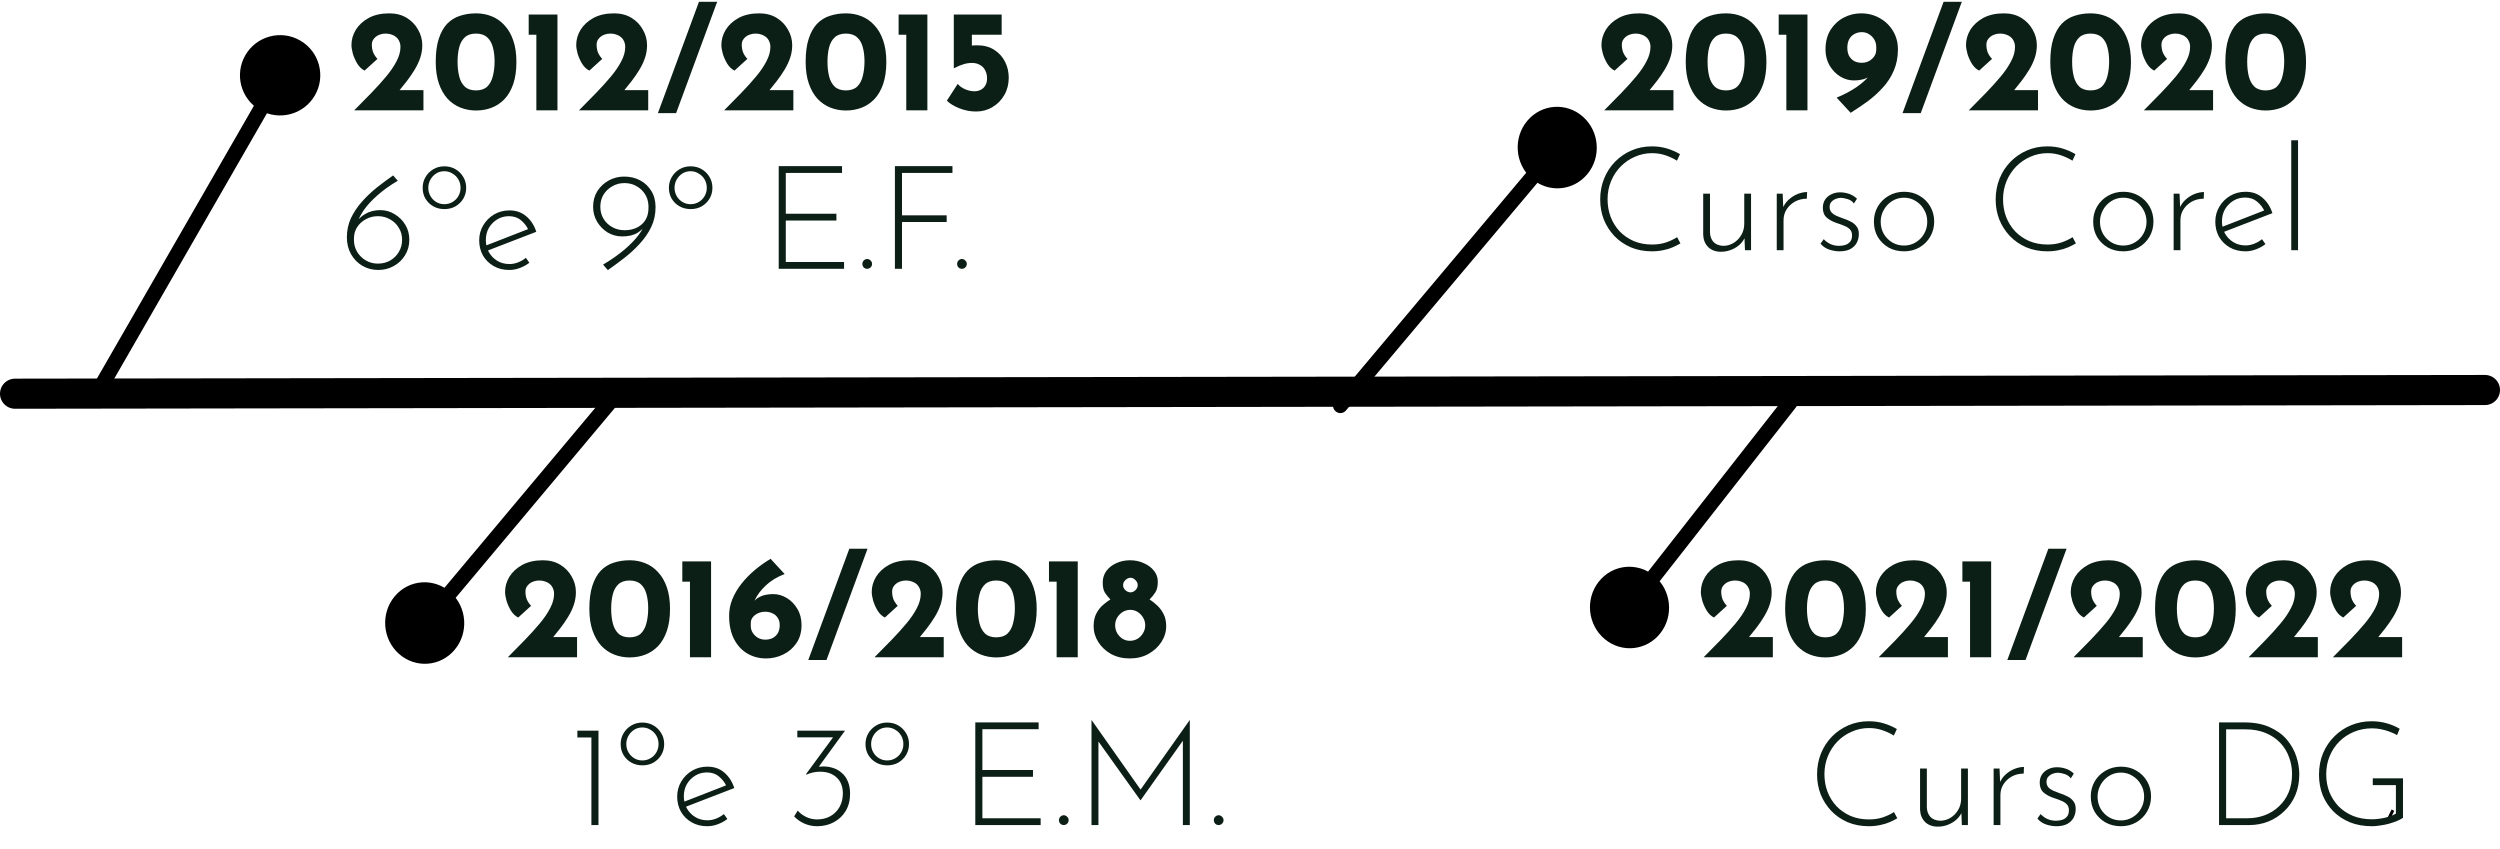 <svg width="830" height="282" viewBox="0 0 830 282" fill="none" xmlns="http://www.w3.org/2000/svg">
<path d="M5 130.71L825 129.484" stroke="black" stroke-width="10" stroke-linecap="round"/>
<path d="M99.65 13.444C93.268 9.771 85.117 11.967 81.444 18.35C77.771 24.732 79.967 32.883 86.35 36.556C92.732 40.229 100.883 38.033 104.556 31.65C108.229 25.268 106.033 17.116 99.65 13.444ZM29.833 129.753C29.145 130.95 29.556 132.478 30.753 133.167C31.95 133.855 33.478 133.444 34.167 132.247L29.833 129.753ZM90.833 23.753L29.833 129.753L34.167 132.247L95.167 26.247L90.833 23.753Z" fill="black"/>
<path d="M525.582 38.79C520.094 33.879 511.803 34.467 507.064 40.103C502.324 45.739 502.931 54.288 508.418 59.199C513.906 64.109 522.197 63.521 526.936 57.885C531.676 52.249 531.069 43.7 525.582 38.79ZM443.137 132.943C442.248 134 442.362 135.603 443.391 136.524C444.42 137.444 445.974 137.334 446.863 136.277L443.137 132.943ZM515.137 47.327L443.137 132.943L446.863 136.277L518.863 50.661L515.137 47.327Z" fill="black"/>
<path d="M125.576 89.63C123.656 89.63 121.896 89.166 120.296 88.238C118.728 87.31 117.48 86.03 116.552 84.398C115.624 82.766 115.16 80.894 115.16 78.782C115.16 76.51 115.608 74.398 116.504 72.446C117.432 70.494 118.648 68.67 120.152 66.974C121.656 65.278 123.304 63.71 125.096 62.27C126.92 60.83 128.728 59.486 130.52 58.238L132.056 60.014C129.4 61.582 127.128 63.214 125.24 64.91C123.352 66.574 121.832 68.238 120.68 69.902C119.56 71.566 118.808 73.166 118.424 74.702L117.8 74.558C118.696 72.99 119.864 71.806 121.304 71.006C122.744 70.174 124.392 69.758 126.248 69.758C127.976 69.758 129.56 70.206 131 71.102C132.472 71.966 133.656 73.134 134.552 74.606C135.448 76.078 135.896 77.742 135.896 79.598C135.896 81.518 135.416 83.246 134.456 84.782C133.528 86.286 132.28 87.47 130.712 88.334C129.144 89.198 127.432 89.63 125.576 89.63ZM125.48 87.518C126.952 87.518 128.296 87.182 129.512 86.51C130.728 85.806 131.688 84.862 132.392 83.678C133.128 82.462 133.496 81.102 133.496 79.598C133.496 78.094 133.128 76.766 132.392 75.614C131.688 74.43 130.728 73.502 129.512 72.83C128.296 72.126 126.952 71.774 125.48 71.774C124.008 71.774 122.664 72.11 121.448 72.782C120.264 73.422 119.304 74.302 118.568 75.422C117.864 76.51 117.512 77.758 117.512 79.166V79.694C117.512 81.102 117.864 82.414 118.568 83.63C119.304 84.814 120.264 85.758 121.448 86.462C122.664 87.166 124.008 87.518 125.48 87.518ZM140.326 62.366C140.326 61.022 140.646 59.822 141.286 58.766C141.926 57.678 142.79 56.814 143.878 56.174C144.966 55.534 146.182 55.214 147.526 55.214C148.902 55.214 150.134 55.534 151.222 56.174C152.31 56.814 153.174 57.678 153.814 58.766C154.454 59.822 154.774 61.022 154.774 62.366C154.774 63.678 154.454 64.878 153.814 65.966C153.174 67.022 152.31 67.87 151.222 68.51C150.134 69.118 148.918 69.422 147.574 69.422C146.198 69.422 144.966 69.118 143.878 68.51C142.79 67.902 141.926 67.07 141.286 66.014C140.646 64.958 140.326 63.742 140.326 62.366ZM142.198 62.366C142.198 63.358 142.438 64.27 142.918 65.102C143.398 65.934 144.038 66.59 144.838 67.07C145.638 67.55 146.534 67.79 147.526 67.79C148.518 67.79 149.414 67.55 150.214 67.07C151.046 66.59 151.702 65.934 152.182 65.102C152.662 64.27 152.902 63.358 152.902 62.366C152.902 61.342 152.662 60.414 152.182 59.582C151.702 58.75 151.046 58.094 150.214 57.614C149.414 57.102 148.518 56.846 147.526 56.846C146.502 56.846 145.59 57.102 144.79 57.614C143.99 58.126 143.35 58.814 142.87 59.678C142.422 60.51 142.198 61.406 142.198 62.366ZM169.073 89.63C167.121 89.63 165.393 89.198 163.889 88.334C162.385 87.47 161.201 86.302 160.337 84.83C159.505 83.326 159.089 81.646 159.089 79.79C159.089 77.966 159.537 76.302 160.433 74.798C161.329 73.294 162.529 72.094 164.033 71.198C165.569 70.302 167.265 69.854 169.121 69.854C171.361 69.854 173.233 70.51 174.737 71.822C176.273 73.134 177.377 74.846 178.049 76.958L161.633 83.294L160.961 81.662L175.985 75.806L175.505 76.478C174.961 75.198 174.129 74.094 173.009 73.166C171.921 72.238 170.577 71.774 168.977 71.774C167.537 71.774 166.241 72.126 165.089 72.83C163.937 73.534 163.009 74.478 162.305 75.662C161.633 76.846 161.297 78.19 161.297 79.694C161.297 81.102 161.617 82.414 162.257 83.63C162.929 84.846 163.857 85.822 165.041 86.558C166.225 87.294 167.585 87.662 169.121 87.662C170.145 87.662 171.121 87.47 172.049 87.086C173.009 86.702 173.857 86.206 174.593 85.598L175.745 87.23C174.849 87.934 173.809 88.51 172.625 88.958C171.473 89.406 170.289 89.63 169.073 89.63ZM206.558 78.494C204.83 78.494 203.23 78.062 201.758 77.198C200.318 76.302 199.15 75.118 198.254 73.646C197.358 72.142 196.91 70.478 196.91 68.654C196.91 66.702 197.374 64.974 198.302 63.47C199.262 61.966 200.526 60.782 202.094 59.918C203.662 59.054 205.374 58.622 207.23 58.622C209.182 58.622 210.942 59.038 212.51 59.87C214.078 60.702 215.326 61.886 216.254 63.422C217.182 64.926 217.646 66.718 217.646 68.798C217.646 71.166 217.166 73.358 216.206 75.374C215.246 77.358 213.982 79.198 212.414 80.894C210.878 82.59 209.182 84.158 207.326 85.598C205.47 87.038 203.63 88.398 201.806 89.678L200.222 87.854C203.006 86.19 205.374 84.526 207.326 82.862C209.278 81.198 210.83 79.598 211.982 78.062C213.134 76.526 213.886 75.134 214.238 73.886L215.198 73.742C214.142 75.31 212.958 76.494 211.646 77.294C210.334 78.094 208.638 78.494 206.558 78.494ZM207.326 76.43C209.694 76.43 211.614 75.774 213.086 74.462C214.558 73.15 215.294 71.326 215.294 68.99V68.27C215.23 66.798 214.83 65.502 214.094 64.382C213.358 63.262 212.398 62.382 211.214 61.742C210.062 61.102 208.766 60.782 207.326 60.782C205.854 60.782 204.51 61.134 203.294 61.838C202.078 62.51 201.102 63.438 200.366 64.622C199.662 65.806 199.31 67.15 199.31 68.654C199.31 70.126 199.662 71.454 200.366 72.638C201.102 73.822 202.078 74.75 203.294 75.422C204.51 76.094 205.854 76.43 207.326 76.43ZM222.076 62.366C222.076 61.022 222.396 59.822 223.036 58.766C223.676 57.678 224.54 56.814 225.628 56.174C226.716 55.534 227.932 55.214 229.276 55.214C230.652 55.214 231.884 55.534 232.972 56.174C234.06 56.814 234.924 57.678 235.564 58.766C236.204 59.822 236.524 61.022 236.524 62.366C236.524 63.678 236.204 64.878 235.564 65.966C234.924 67.022 234.06 67.87 232.972 68.51C231.884 69.118 230.668 69.422 229.324 69.422C227.948 69.422 226.716 69.118 225.628 68.51C224.54 67.902 223.676 67.07 223.036 66.014C222.396 64.958 222.076 63.742 222.076 62.366ZM223.948 62.366C223.948 63.358 224.188 64.27 224.668 65.102C225.148 65.934 225.788 66.59 226.588 67.07C227.388 67.55 228.284 67.79 229.276 67.79C230.268 67.79 231.164 67.55 231.964 67.07C232.796 66.59 233.452 65.934 233.932 65.102C234.412 64.27 234.652 63.358 234.652 62.366C234.652 61.342 234.412 60.414 233.932 59.582C233.452 58.75 232.796 58.094 231.964 57.614C231.164 57.102 230.268 56.846 229.276 56.846C228.252 56.846 227.34 57.102 226.54 57.614C225.74 58.126 225.1 58.814 224.62 59.678C224.172 60.51 223.948 61.406 223.948 62.366ZM258.533 55.166H279.557V57.422H260.885V70.958H277.685V73.214H260.885V86.99H280.229V89.246H258.533V55.166ZM286.31 87.614C286.31 87.166 286.47 86.782 286.79 86.462C287.11 86.142 287.478 85.982 287.894 85.982C288.31 85.982 288.678 86.142 288.998 86.462C289.35 86.782 289.526 87.166 289.526 87.614C289.526 88.094 289.35 88.494 288.998 88.814C288.678 89.102 288.31 89.246 287.894 89.246C287.478 89.246 287.11 89.102 286.79 88.814C286.47 88.494 286.31 88.094 286.31 87.614ZM297.112 55.166H316.216V57.422H299.464V71.486H314.296V73.694H299.464V89.246H297.112V55.166ZM317.763 87.614C317.763 87.166 317.923 86.782 318.243 86.462C318.563 86.142 318.931 85.982 319.347 85.982C319.763 85.982 320.131 86.142 320.451 86.462C320.803 86.782 320.979 87.166 320.979 87.614C320.979 88.094 320.803 88.494 320.451 88.814C320.131 89.102 319.763 89.246 319.347 89.246C318.931 89.246 318.563 89.102 318.243 88.814C317.923 88.494 317.763 88.094 317.763 87.614Z" fill="#0C1F17"/>
<path d="M117.592 36.639C119.576 34.623 121.48 32.687 123.304 30.831C125.128 28.943 126.76 27.135 128.2 25.407C129.672 23.647 130.824 21.951 131.656 20.319C132.52 18.687 132.952 17.103 132.952 15.567C132.952 14.895 132.824 14.287 132.568 13.743C132.344 13.199 132.008 12.735 131.56 12.351C131.144 11.967 130.632 11.679 130.024 11.487C129.448 11.263 128.792 11.151 128.056 11.151C127.32 11.151 126.664 11.263 126.088 11.487C125.512 11.679 125.032 11.951 124.648 12.303C124.264 12.655 123.96 13.039 123.736 13.455C123.544 13.871 123.448 14.303 123.448 14.751C123.448 15.775 123.608 16.687 123.928 17.487C124.28 18.255 124.744 18.943 125.32 19.551L121.048 23.439C120.12 22.991 119.32 22.239 118.648 21.183C118.008 20.127 117.512 19.023 117.16 17.871C116.84 16.687 116.68 15.711 116.68 14.943C116.68 13.183 117.16 11.503 118.12 9.903C119.112 8.303 120.536 6.991 122.392 5.967C124.28 4.943 126.568 4.431 129.256 4.431C131.464 4.431 133.384 4.927 135.016 5.919C136.648 6.911 137.912 8.223 138.808 9.855C139.736 11.455 140.2 13.167 140.2 14.991C140.2 16.431 139.976 17.823 139.528 19.167C139.08 20.511 138.456 21.839 137.656 23.151C136.888 24.431 136.008 25.711 135.016 26.991C134.024 28.239 133 29.519 131.944 30.831L128.776 29.919H140.584V36.639H117.592ZM158.056 36.687C156.232 36.687 154.504 36.367 152.872 35.727C151.272 35.087 149.848 34.111 148.6 32.799C147.384 31.455 146.424 29.775 145.72 27.759C145.016 25.711 144.664 23.311 144.664 20.559C144.664 17.487 145 14.927 145.672 12.879C146.344 10.799 147.272 9.135 148.456 7.887C149.672 6.639 151.096 5.759 152.728 5.247C154.36 4.703 156.136 4.431 158.056 4.431C159.88 4.431 161.592 4.751 163.192 5.391C164.824 6.031 166.248 7.023 167.464 8.367C168.712 9.679 169.688 11.359 170.392 13.407C171.096 15.423 171.448 17.807 171.448 20.559C171.448 23.407 171.096 25.855 170.392 27.903C169.688 29.951 168.712 31.631 167.464 32.943C166.216 34.223 164.792 35.167 163.192 35.775C161.592 36.383 159.88 36.687 158.056 36.687ZM158.008 30.015C159.608 30.015 160.856 29.599 161.752 28.767C162.648 27.903 163.272 26.735 163.624 25.263C164.008 23.791 164.2 22.159 164.2 20.367C164.2 18.607 164.008 17.039 163.624 15.663C163.272 14.287 162.648 13.199 161.752 12.399C160.856 11.567 159.608 11.151 158.008 11.151C156.44 11.151 155.208 11.567 154.312 12.399C153.416 13.231 152.792 14.351 152.44 15.759C152.088 17.167 151.912 18.751 151.912 20.511C151.912 22.271 152.088 23.871 152.44 25.311C152.792 26.751 153.416 27.903 154.312 28.767C155.208 29.599 156.44 30.015 158.008 30.015ZM175.525 4.815H185.077V36.639H178.069V11.535H175.525V4.815ZM192.217 36.639C194.201 34.623 196.105 32.687 197.929 30.831C199.753 28.943 201.385 27.135 202.825 25.407C204.297 23.647 205.449 21.951 206.281 20.319C207.145 18.687 207.577 17.103 207.577 15.567C207.577 14.895 207.449 14.287 207.193 13.743C206.969 13.199 206.633 12.735 206.185 12.351C205.769 11.967 205.257 11.679 204.649 11.487C204.073 11.263 203.417 11.151 202.681 11.151C201.945 11.151 201.289 11.263 200.713 11.487C200.137 11.679 199.657 11.951 199.273 12.303C198.889 12.655 198.585 13.039 198.361 13.455C198.169 13.871 198.073 14.303 198.073 14.751C198.073 15.775 198.233 16.687 198.553 17.487C198.905 18.255 199.369 18.943 199.945 19.551L195.673 23.439C194.745 22.991 193.945 22.239 193.273 21.183C192.633 20.127 192.137 19.023 191.785 17.871C191.465 16.687 191.305 15.711 191.305 14.943C191.305 13.183 191.785 11.503 192.745 9.903C193.737 8.303 195.161 6.991 197.017 5.967C198.905 4.943 201.193 4.431 203.881 4.431C206.089 4.431 208.009 4.927 209.641 5.919C211.273 6.911 212.537 8.223 213.433 9.855C214.361 11.455 214.825 13.167 214.825 14.991C214.825 16.431 214.601 17.823 214.153 19.167C213.705 20.511 213.081 21.839 212.281 23.151C211.513 24.431 210.633 25.711 209.641 26.991C208.649 28.239 207.625 29.519 206.569 30.831L203.401 29.919H215.209V36.639H192.217ZM238.105 0.591C235.833 6.767 233.561 12.927 231.289 19.071C229.017 25.215 226.745 31.375 224.473 37.551H218.425C220.697 31.375 222.969 25.215 225.241 19.071C227.513 12.927 229.785 6.767 232.057 0.591H238.105ZM240.405 36.639C242.389 34.623 244.293 32.687 246.117 30.831C247.941 28.943 249.573 27.135 251.013 25.407C252.485 23.647 253.637 21.951 254.469 20.319C255.333 18.687 255.765 17.103 255.765 15.567C255.765 14.895 255.637 14.287 255.381 13.743C255.157 13.199 254.821 12.735 254.373 12.351C253.957 11.967 253.445 11.679 252.837 11.487C252.261 11.263 251.605 11.151 250.869 11.151C250.133 11.151 249.477 11.263 248.901 11.487C248.325 11.679 247.845 11.951 247.461 12.303C247.077 12.655 246.773 13.039 246.549 13.455C246.357 13.871 246.261 14.303 246.261 14.751C246.261 15.775 246.421 16.687 246.741 17.487C247.093 18.255 247.557 18.943 248.133 19.551L243.861 23.439C242.933 22.991 242.133 22.239 241.461 21.183C240.821 20.127 240.325 19.023 239.973 17.871C239.653 16.687 239.493 15.711 239.493 14.943C239.493 13.183 239.973 11.503 240.933 9.903C241.925 8.303 243.349 6.991 245.205 5.967C247.093 4.943 249.381 4.431 252.069 4.431C254.277 4.431 256.197 4.927 257.829 5.919C259.461 6.911 260.725 8.223 261.621 9.855C262.549 11.455 263.013 13.167 263.013 14.991C263.013 16.431 262.789 17.823 262.341 19.167C261.893 20.511 261.269 21.839 260.469 23.151C259.701 24.431 258.821 25.711 257.829 26.991C256.837 28.239 255.813 29.519 254.757 30.831L251.589 29.919H263.397V36.639H240.405ZM280.869 36.687C279.045 36.687 277.317 36.367 275.685 35.727C274.085 35.087 272.661 34.111 271.413 32.799C270.197 31.455 269.237 29.775 268.533 27.759C267.829 25.711 267.477 23.311 267.477 20.559C267.477 17.487 267.813 14.927 268.485 12.879C269.157 10.799 270.085 9.135 271.269 7.887C272.485 6.639 273.909 5.759 275.541 5.247C277.173 4.703 278.949 4.431 280.869 4.431C282.693 4.431 284.405 4.751 286.005 5.391C287.637 6.031 289.061 7.023 290.277 8.367C291.525 9.679 292.501 11.359 293.205 13.407C293.909 15.423 294.261 17.807 294.261 20.559C294.261 23.407 293.909 25.855 293.205 27.903C292.501 29.951 291.525 31.631 290.277 32.943C289.029 34.223 287.605 35.167 286.005 35.775C284.405 36.383 282.693 36.687 280.869 36.687ZM280.821 30.015C282.421 30.015 283.669 29.599 284.565 28.767C285.461 27.903 286.085 26.735 286.437 25.263C286.821 23.791 287.013 22.159 287.013 20.367C287.013 18.607 286.821 17.039 286.437 15.663C286.085 14.287 285.461 13.199 284.565 12.399C283.669 11.567 282.421 11.151 280.821 11.151C279.253 11.151 278.021 11.567 277.125 12.399C276.229 13.231 275.605 14.351 275.253 15.759C274.901 17.167 274.725 18.751 274.725 20.511C274.725 22.271 274.901 23.871 275.253 25.311C275.605 26.751 276.229 27.903 277.125 28.767C278.021 29.599 279.253 30.015 280.821 30.015ZM298.338 4.815H307.89V36.639H300.882V11.535H298.338V4.815ZM324.054 37.023C322.166 37.023 320.326 36.671 318.534 35.967C316.742 35.263 315.35 34.415 314.358 33.423L317.958 27.855C318.534 28.559 319.35 29.151 320.406 29.631C321.494 30.079 322.534 30.303 323.526 30.303C324.262 30.303 324.95 30.143 325.59 29.823C326.23 29.503 326.742 29.023 327.126 28.383C327.51 27.743 327.702 26.959 327.702 26.031C327.702 25.007 327.494 24.111 327.078 23.343C326.694 22.575 326.118 21.983 325.35 21.567C324.614 21.119 323.734 20.895 322.71 20.895C321.718 20.895 320.774 21.039 319.878 21.327C318.982 21.583 317.926 22.031 316.71 22.671H316.662V4.815H332.55V11.535H322.662V16.671L321.846 15.231C322.294 15.167 322.726 15.119 323.142 15.087C323.558 15.055 323.974 15.039 324.39 15.039C326.63 15.039 328.518 15.535 330.054 16.527C331.622 17.519 332.822 18.831 333.654 20.463C334.486 22.095 334.902 23.871 334.902 25.791C334.902 27.903 334.422 29.807 333.462 31.503C332.502 33.199 331.19 34.543 329.526 35.535C327.894 36.527 326.07 37.023 324.054 37.023Z" fill="#0C1F17"/>
<path d="M191.688 242.576H198.696V273.92H196.344V244.832H191.688V242.576ZM206.061 247.04C206.061 245.696 206.381 244.496 207.021 243.44C207.661 242.352 208.525 241.488 209.613 240.848C210.701 240.208 211.917 239.888 213.261 239.888C214.637 239.888 215.869 240.208 216.957 240.848C218.045 241.488 218.909 242.352 219.549 243.44C220.189 244.496 220.509 245.696 220.509 247.04C220.509 248.352 220.189 249.552 219.549 250.64C218.909 251.696 218.045 252.544 216.957 253.184C215.869 253.792 214.653 254.096 213.309 254.096C211.933 254.096 210.701 253.792 209.613 253.184C208.525 252.576 207.661 251.744 207.021 250.688C206.381 249.632 206.061 248.416 206.061 247.04ZM207.933 247.04C207.933 248.032 208.173 248.944 208.653 249.776C209.133 250.608 209.773 251.264 210.573 251.744C211.373 252.224 212.269 252.464 213.261 252.464C214.253 252.464 215.149 252.224 215.949 251.744C216.781 251.264 217.437 250.608 217.917 249.776C218.397 248.944 218.637 248.032 218.637 247.04C218.637 246.016 218.397 245.088 217.917 244.256C217.437 243.424 216.781 242.768 215.949 242.288C215.149 241.776 214.253 241.52 213.261 241.52C212.237 241.52 211.325 241.776 210.525 242.288C209.725 242.8 209.085 243.488 208.605 244.352C208.157 245.184 207.933 246.08 207.933 247.04ZM234.807 274.304C232.855 274.304 231.127 273.872 229.623 273.008C228.119 272.144 226.935 270.976 226.071 269.504C225.239 268 224.823 266.32 224.823 264.464C224.823 262.64 225.271 260.976 226.167 259.472C227.063 257.968 228.263 256.768 229.767 255.872C231.303 254.976 232.999 254.528 234.855 254.528C237.095 254.528 238.967 255.184 240.471 256.496C242.007 257.808 243.111 259.52 243.783 261.632L227.367 267.968L226.695 266.336L241.719 260.48L241.239 261.152C240.695 259.872 239.863 258.768 238.743 257.84C237.655 256.912 236.311 256.448 234.711 256.448C233.271 256.448 231.975 256.8 230.823 257.504C229.671 258.208 228.743 259.152 228.039 260.336C227.367 261.52 227.031 262.864 227.031 264.368C227.031 265.776 227.351 267.088 227.991 268.304C228.663 269.52 229.591 270.496 230.775 271.232C231.959 271.968 233.319 272.336 234.855 272.336C235.879 272.336 236.855 272.144 237.783 271.76C238.743 271.376 239.591 270.88 240.327 270.272L241.479 271.904C240.583 272.608 239.543 273.184 238.359 273.632C237.207 274.08 236.023 274.304 234.807 274.304ZM280.548 242.576L270.852 255.92L269.076 255.392C269.62 255.072 270.212 254.848 270.852 254.72C271.492 254.56 272.164 254.48 272.868 254.48C274.116 254.416 275.3 254.56 276.42 254.912C277.54 255.232 278.532 255.776 279.396 256.544C280.292 257.28 280.98 258.224 281.46 259.376C281.972 260.528 282.228 261.904 282.228 263.504C282.228 265.68 281.748 267.584 280.788 269.216C279.828 270.816 278.516 272.064 276.852 272.96C275.22 273.856 273.364 274.304 271.284 274.304C269.812 274.304 268.404 274.016 267.06 273.44C265.716 272.832 264.58 272.032 263.652 271.04L264.852 269.12C265.556 269.952 266.484 270.656 267.636 271.232C268.788 271.776 269.988 272.048 271.236 272.048C272.9 272.048 274.372 271.696 275.652 270.992C276.964 270.256 277.988 269.232 278.724 267.92C279.46 266.608 279.828 265.104 279.828 263.408C279.828 261.168 279.14 259.408 277.764 258.128C276.388 256.848 274.548 256.208 272.244 256.208C271.348 256.208 270.516 256.304 269.748 256.496C268.98 256.688 268.324 256.912 267.78 257.168L267.588 257.024L276.9 244.352L277.764 244.784H264.708V242.576H280.548ZM287.342 247.04C287.342 245.696 287.662 244.496 288.302 243.44C288.942 242.352 289.806 241.488 290.894 240.848C291.982 240.208 293.198 239.888 294.542 239.888C295.918 239.888 297.15 240.208 298.238 240.848C299.326 241.488 300.19 242.352 300.83 243.44C301.47 244.496 301.79 245.696 301.79 247.04C301.79 248.352 301.47 249.552 300.83 250.64C300.19 251.696 299.326 252.544 298.238 253.184C297.15 253.792 295.934 254.096 294.59 254.096C293.214 254.096 291.982 253.792 290.894 253.184C289.806 252.576 288.942 251.744 288.302 250.688C287.662 249.632 287.342 248.416 287.342 247.04ZM289.214 247.04C289.214 248.032 289.454 248.944 289.934 249.776C290.414 250.608 291.054 251.264 291.854 251.744C292.654 252.224 293.55 252.464 294.542 252.464C295.534 252.464 296.43 252.224 297.23 251.744C298.062 251.264 298.718 250.608 299.198 249.776C299.678 248.944 299.918 248.032 299.918 247.04C299.918 246.016 299.678 245.088 299.198 244.256C298.718 243.424 298.062 242.768 297.23 242.288C296.43 241.776 295.534 241.52 294.542 241.52C293.518 241.52 292.606 241.776 291.806 242.288C291.006 242.8 290.366 243.488 289.886 244.352C289.438 245.184 289.214 246.08 289.214 247.04ZM323.799 239.84H344.823V242.096H326.151V255.632H342.951V257.888H326.151V271.664H345.495V273.92H323.799V239.84ZM351.575 272.288C351.575 271.84 351.735 271.456 352.055 271.136C352.375 270.816 352.743 270.656 353.159 270.656C353.575 270.656 353.943 270.816 354.263 271.136C354.615 271.456 354.791 271.84 354.791 272.288C354.791 272.768 354.615 273.168 354.263 273.488C353.943 273.776 353.575 273.92 353.159 273.92C352.743 273.92 352.375 273.776 352.055 273.488C351.735 273.168 351.575 272.768 351.575 272.288ZM362.377 273.92V239.072H362.425L379.225 262.928L378.217 262.784L394.969 239.072H395.017V273.92H392.713V244.496L392.905 245.648L378.697 265.664H378.601L364.297 245.648L364.681 244.592V273.92H362.377ZM402.997 272.288C402.997 271.84 403.157 271.456 403.477 271.136C403.797 270.816 404.165 270.656 404.581 270.656C404.997 270.656 405.365 270.816 405.685 271.136C406.037 271.456 406.213 271.84 406.213 272.288C406.213 272.768 406.037 273.168 405.685 273.488C405.365 273.776 404.997 273.92 404.581 273.92C404.165 273.92 403.797 273.776 403.477 273.488C403.157 273.168 402.997 272.768 402.997 272.288Z" fill="#0C1F17"/>
<path d="M168.592 218.218C170.576 216.202 172.48 214.266 174.304 212.41C176.128 210.522 177.76 208.714 179.2 206.986C180.672 205.226 181.824 203.53 182.656 201.898C183.52 200.266 183.952 198.682 183.952 197.146C183.952 196.474 183.824 195.866 183.568 195.322C183.344 194.778 183.008 194.314 182.56 193.93C182.144 193.546 181.632 193.258 181.024 193.066C180.448 192.842 179.792 192.73 179.056 192.73C178.32 192.73 177.664 192.842 177.088 193.066C176.512 193.258 176.032 193.53 175.648 193.882C175.264 194.234 174.96 194.618 174.736 195.034C174.544 195.45 174.448 195.882 174.448 196.33C174.448 197.354 174.608 198.266 174.928 199.066C175.28 199.834 175.744 200.522 176.32 201.13L172.048 205.018C171.12 204.57 170.32 203.818 169.648 202.762C169.008 201.706 168.512 200.602 168.16 199.45C167.84 198.266 167.68 197.29 167.68 196.522C167.68 194.762 168.16 193.082 169.12 191.482C170.112 189.882 171.536 188.57 173.392 187.546C175.28 186.522 177.568 186.01 180.256 186.01C182.464 186.01 184.384 186.506 186.016 187.498C187.648 188.49 188.912 189.802 189.808 191.434C190.736 193.034 191.2 194.746 191.2 196.57C191.2 198.01 190.976 199.402 190.528 200.746C190.08 202.09 189.456 203.418 188.656 204.73C187.888 206.01 187.008 207.29 186.016 208.57C185.024 209.818 184 211.098 182.944 212.41L179.776 211.498H191.584V218.218H168.592ZM209.056 218.266C207.232 218.266 205.504 217.946 203.872 217.306C202.272 216.666 200.848 215.69 199.6 214.378C198.384 213.034 197.424 211.354 196.72 209.338C196.016 207.29 195.664 204.89 195.664 202.138C195.664 199.066 196 196.506 196.672 194.458C197.344 192.378 198.272 190.714 199.456 189.466C200.672 188.218 202.096 187.338 203.728 186.826C205.36 186.282 207.136 186.01 209.056 186.01C210.88 186.01 212.592 186.33 214.192 186.97C215.824 187.61 217.248 188.602 218.464 189.946C219.712 191.258 220.688 192.938 221.392 194.986C222.096 197.002 222.448 199.386 222.448 202.138C222.448 204.986 222.096 207.434 221.392 209.482C220.688 211.53 219.712 213.21 218.464 214.522C217.216 215.802 215.792 216.746 214.192 217.354C212.592 217.962 210.88 218.266 209.056 218.266ZM209.008 211.594C210.608 211.594 211.856 211.178 212.752 210.346C213.648 209.482 214.272 208.314 214.624 206.842C215.008 205.37 215.2 203.738 215.2 201.946C215.2 200.186 215.008 198.618 214.624 197.242C214.272 195.866 213.648 194.778 212.752 193.978C211.856 193.146 210.608 192.73 209.008 192.73C207.44 192.73 206.208 193.146 205.312 193.978C204.416 194.81 203.792 195.93 203.44 197.338C203.088 198.746 202.912 200.33 202.912 202.09C202.912 203.85 203.088 205.45 203.44 206.89C203.792 208.33 204.416 209.482 205.312 210.346C206.208 211.178 207.44 211.594 209.008 211.594ZM226.525 186.394H236.077V218.218H229.069V193.114H226.525V186.394ZM254.353 218.602C252.049 218.602 249.969 218.058 248.113 216.97C246.257 215.882 244.785 214.282 243.697 212.17C242.609 210.058 242.065 207.482 242.065 204.442C242.065 202.554 242.417 200.73 243.121 198.97C243.857 197.178 244.849 195.482 246.097 193.882C247.377 192.25 248.849 190.73 250.513 189.322C252.177 187.914 253.953 186.65 255.841 185.53L260.497 190.57C257.937 191.562 255.841 192.842 254.209 194.41C252.577 195.946 251.377 197.546 250.609 199.21C249.841 200.874 249.457 202.41 249.457 203.818L247.729 203.626C248.593 201.61 249.697 200.042 251.041 198.922C252.417 197.802 254.321 197.242 256.753 197.242C258.289 197.242 259.777 197.674 261.217 198.538C262.657 199.402 263.825 200.602 264.721 202.138C265.649 203.674 266.113 205.466 266.113 207.514C266.113 209.882 265.537 211.898 264.385 213.562C263.265 215.194 261.809 216.442 260.017 217.306C258.225 218.17 256.337 218.602 254.353 218.602ZM254.065 212.362C254.993 212.362 255.809 212.186 256.513 211.834C257.249 211.45 257.825 210.906 258.241 210.202C258.657 209.466 258.865 208.586 258.865 207.562C258.865 206.57 258.641 205.754 258.193 205.114C257.777 204.442 257.201 203.946 256.465 203.626C255.761 203.274 254.961 203.098 254.065 203.098C253.169 203.098 252.353 203.274 251.617 203.626C250.913 203.946 250.337 204.394 249.889 204.97C249.473 205.514 249.265 206.106 249.265 206.746V207.898C249.265 208.666 249.473 209.386 249.889 210.058C250.305 210.73 250.881 211.29 251.617 211.738C252.353 212.154 253.169 212.362 254.065 212.362ZM288.027 182.17C285.755 188.346 283.483 194.506 281.211 200.65C278.939 206.794 276.667 212.954 274.395 219.13H268.347C270.619 212.954 272.891 206.794 275.163 200.65C277.435 194.506 279.707 188.346 281.979 182.17H288.027ZM290.326 218.218C292.31 216.202 294.214 214.266 296.038 212.41C297.862 210.522 299.494 208.714 300.934 206.986C302.406 205.226 303.558 203.53 304.39 201.898C305.254 200.266 305.686 198.682 305.686 197.146C305.686 196.474 305.558 195.866 305.302 195.322C305.078 194.778 304.742 194.314 304.294 193.93C303.878 193.546 303.366 193.258 302.758 193.066C302.182 192.842 301.526 192.73 300.79 192.73C300.054 192.73 299.398 192.842 298.822 193.066C298.246 193.258 297.766 193.53 297.382 193.882C296.998 194.234 296.694 194.618 296.47 195.034C296.278 195.45 296.182 195.882 296.182 196.33C296.182 197.354 296.342 198.266 296.662 199.066C297.014 199.834 297.478 200.522 298.054 201.13L293.782 205.018C292.854 204.57 292.054 203.818 291.382 202.762C290.742 201.706 290.246 200.602 289.894 199.45C289.574 198.266 289.414 197.29 289.414 196.522C289.414 194.762 289.894 193.082 290.854 191.482C291.846 189.882 293.27 188.57 295.126 187.546C297.014 186.522 299.302 186.01 301.99 186.01C304.198 186.01 306.118 186.506 307.75 187.498C309.382 188.49 310.646 189.802 311.542 191.434C312.47 193.034 312.934 194.746 312.934 196.57C312.934 198.01 312.71 199.402 312.262 200.746C311.814 202.09 311.19 203.418 310.39 204.73C309.622 206.01 308.742 207.29 307.75 208.57C306.758 209.818 305.734 211.098 304.678 212.41L301.51 211.498H313.318V218.218H290.326ZM330.791 218.266C328.967 218.266 327.239 217.946 325.607 217.306C324.007 216.666 322.583 215.69 321.335 214.378C320.119 213.034 319.159 211.354 318.455 209.338C317.751 207.29 317.399 204.89 317.399 202.138C317.399 199.066 317.735 196.506 318.407 194.458C319.079 192.378 320.007 190.714 321.191 189.466C322.407 188.218 323.831 187.338 325.463 186.826C327.095 186.282 328.871 186.01 330.791 186.01C332.615 186.01 334.327 186.33 335.927 186.97C337.559 187.61 338.983 188.602 340.199 189.946C341.447 191.258 342.423 192.938 343.127 194.986C343.831 197.002 344.183 199.386 344.183 202.138C344.183 204.986 343.831 207.434 343.127 209.482C342.423 211.53 341.447 213.21 340.199 214.522C338.951 215.802 337.527 216.746 335.927 217.354C334.327 217.962 332.615 218.266 330.791 218.266ZM330.743 211.594C332.343 211.594 333.591 211.178 334.487 210.346C335.383 209.482 336.007 208.314 336.359 206.842C336.743 205.37 336.935 203.738 336.935 201.946C336.935 200.186 336.743 198.618 336.359 197.242C336.007 195.866 335.383 194.778 334.487 193.978C333.591 193.146 332.343 192.73 330.743 192.73C329.175 192.73 327.943 193.146 327.047 193.978C326.151 194.81 325.527 195.93 325.175 197.338C324.823 198.746 324.647 200.33 324.647 202.09C324.647 203.85 324.823 205.45 325.175 206.89C325.527 208.33 326.151 209.482 327.047 210.346C327.943 211.178 329.175 211.594 330.743 211.594ZM348.259 186.394H357.811V218.218H350.803V193.114H348.259V186.394ZM363.079 207.898C363.079 206.234 363.383 204.826 363.991 203.674C364.599 202.522 365.335 201.578 366.199 200.842C367.095 200.074 367.911 199.466 368.647 199.018C367.943 198.282 367.335 197.53 366.823 196.762C366.343 195.962 366.103 194.842 366.103 193.402C366.103 191.962 366.503 190.682 367.303 189.562C368.135 188.442 369.239 187.578 370.615 186.97C371.991 186.33 373.511 186.01 375.175 186.01C376.839 186.01 378.359 186.33 379.735 186.97C381.143 187.578 382.263 188.41 383.095 189.466C383.959 190.522 384.391 191.722 384.391 193.066C384.391 194.666 384.119 195.866 383.575 196.666C383.063 197.466 382.423 198.25 381.655 199.018C382.423 199.498 383.223 200.122 384.055 200.89C384.919 201.658 385.655 202.618 386.263 203.77C386.871 204.89 387.175 206.266 387.175 207.898C387.175 209.754 386.647 211.498 385.591 213.13C384.535 214.762 383.095 216.09 381.271 217.114C379.479 218.106 377.415 218.602 375.079 218.602C372.743 218.602 370.663 218.106 368.839 217.114C367.047 216.09 365.639 214.762 364.615 213.13C363.591 211.498 363.079 209.754 363.079 207.898ZM370.231 207.61C370.231 208.538 370.455 209.402 370.903 210.202C371.351 210.97 371.943 211.594 372.679 212.074C373.415 212.522 374.231 212.746 375.127 212.746C376.055 212.746 376.903 212.522 377.671 212.074C378.439 211.594 379.047 210.97 379.495 210.202C379.975 209.402 380.215 208.538 380.215 207.61C380.215 206.682 379.991 205.85 379.543 205.114C379.127 204.346 378.551 203.722 377.815 203.242C377.111 202.762 376.311 202.506 375.415 202.474C374.519 202.442 373.671 202.65 372.871 203.098C372.103 203.546 371.463 204.17 370.951 204.97C370.471 205.738 370.231 206.618 370.231 207.61ZM372.871 194.266C372.871 194.906 373.127 195.466 373.639 195.946C374.183 196.426 374.743 196.666 375.319 196.666C375.895 196.666 376.439 196.426 376.951 195.946C377.463 195.466 377.719 194.906 377.719 194.266C377.719 193.626 377.463 193.066 376.951 192.586C376.471 192.074 375.927 191.818 375.319 191.818C374.711 191.818 374.151 192.074 373.639 192.586C373.127 193.066 372.871 193.626 372.871 194.266Z" fill="#0C1F17"/>
<path d="M206.866 132.18C207.753 131.122 207.637 129.519 206.606 128.6C205.576 127.681 204.022 127.793 203.134 128.851L206.866 132.18ZM149.567 196.631C144.072 191.729 135.782 192.329 131.051 197.972C126.319 203.615 126.939 212.163 132.433 217.065C137.928 221.968 146.218 221.367 150.949 215.724C155.681 210.081 155.061 201.533 149.567 196.631ZM203.134 128.851L139.134 205.184L142.866 208.512L206.866 132.18L203.134 128.851Z" fill="black"/>
<path d="M596.267 135.211C597.119 134.124 596.949 132.527 595.889 131.642C594.828 130.758 593.278 130.922 592.427 132.009L596.267 135.211ZM549.224 191.195C543.568 186.48 535.301 187.356 530.759 193.152C526.218 198.948 527.121 207.47 532.776 212.186C538.432 216.901 546.699 216.025 551.241 210.229C555.783 204.433 554.88 195.911 549.224 191.195ZM592.427 132.009L539.08 200.09L542.92 203.291L596.267 135.211L592.427 132.009Z" fill="black"/>
<line y1="-0.5" x2="4.585" y2="-0.5" transform="matrix(-0.436 0.9 -0.889 -0.458 794 268.739)" stroke="black"/>
<path d="M557.904 80.801C557.168 81.249 556.32 81.681 555.36 82.097C554.4 82.513 553.344 82.833 552.192 83.057C551.04 83.313 549.792 83.441 548.448 83.441C545.856 83.441 543.504 82.993 541.392 82.097C539.28 81.169 537.472 79.921 535.968 78.353C534.464 76.753 533.296 74.929 532.464 72.881C531.664 70.801 531.264 68.593 531.264 66.257C531.264 63.761 531.696 61.441 532.56 59.297C533.424 57.153 534.64 55.281 536.208 53.681C537.776 52.081 539.6 50.833 541.68 49.937C543.76 49.041 546.016 48.593 548.448 48.593C550.24 48.593 551.92 48.833 553.488 49.313C555.056 49.793 556.48 50.417 557.76 51.185L556.752 53.345C555.632 52.641 554.368 52.049 552.96 51.569C551.552 51.089 550.064 50.849 548.496 50.849C546.48 50.849 544.576 51.249 542.784 52.049C540.992 52.817 539.408 53.905 538.032 55.313C536.688 56.689 535.632 58.305 534.864 60.161C534.096 62.017 533.712 64.017 533.712 66.161C533.712 68.209 534.048 70.145 534.72 71.969C535.424 73.793 536.416 75.393 537.696 76.769C539.008 78.145 540.576 79.233 542.4 80.033C544.224 80.801 546.256 81.185 548.496 81.185C550.16 81.185 551.68 80.961 553.056 80.513C554.464 80.033 555.712 79.441 556.8 78.737L557.904 80.801ZM571.364 83.585C569.604 83.585 568.196 83.073 567.14 82.049C566.084 80.993 565.524 79.633 565.46 77.969V64.289H567.716V77.297C567.78 78.513 568.164 79.521 568.868 80.321C569.604 81.121 570.692 81.553 572.132 81.617C573.348 81.617 574.484 81.297 575.54 80.657C576.596 80.017 577.444 79.153 578.084 78.065C578.756 76.945 579.092 75.681 579.092 74.273V64.289H581.348V83.057H579.332L579.092 77.153L579.428 78.449C579.108 79.409 578.532 80.289 577.7 81.089C576.9 81.857 575.94 82.465 574.82 82.913C573.732 83.361 572.58 83.585 571.364 83.585ZM591.85 64.289L592.09 70.049L591.802 69.329C592.218 68.177 592.874 67.185 593.77 66.353C594.666 65.521 595.658 64.881 596.746 64.433C597.866 63.985 598.938 63.761 599.962 63.761L599.866 65.969C598.426 65.969 597.114 66.289 595.93 66.929C594.778 67.569 593.85 68.433 593.146 69.521C592.474 70.577 592.138 71.777 592.138 73.121V83.057H589.882V64.289H591.85ZM610.704 83.441C609.616 83.441 608.48 83.249 607.296 82.865C606.112 82.449 605.152 81.793 604.416 80.897L605.472 79.409C606.112 80.081 606.864 80.625 607.728 81.041C608.624 81.425 609.568 81.617 610.56 81.617C611.296 81.617 611.984 81.521 612.624 81.329C613.296 81.105 613.84 80.737 614.256 80.225C614.672 79.713 614.88 79.025 614.88 78.161C614.88 77.265 614.624 76.577 614.112 76.097C613.632 75.617 613.008 75.233 612.24 74.945C611.504 74.625 610.72 74.337 609.888 74.081C608.512 73.633 607.376 73.025 606.48 72.257C605.616 71.489 605.184 70.401 605.184 68.993C605.184 67.969 605.424 67.073 605.904 66.305C606.416 65.537 607.104 64.945 607.968 64.529C608.832 64.081 609.808 63.857 610.896 63.857C611.888 63.857 612.864 64.017 613.824 64.337C614.816 64.657 615.712 65.201 616.512 65.969L615.504 67.553C614.992 66.849 614.304 66.369 613.44 66.113C612.608 65.857 611.872 65.713 611.232 65.681C610.688 65.681 610.112 65.793 609.504 66.017C608.928 66.241 608.432 66.577 608.016 67.025C607.632 67.441 607.44 68.001 607.44 68.705C607.44 69.441 607.648 70.049 608.064 70.529C608.48 70.977 609.008 71.345 609.648 71.633C610.32 71.921 611.008 72.193 611.712 72.449C612.64 72.737 613.504 73.089 614.304 73.505C615.136 73.889 615.808 74.417 616.32 75.089C616.864 75.729 617.136 76.593 617.136 77.681C617.136 78.769 616.896 79.761 616.416 80.657C615.936 81.521 615.216 82.209 614.256 82.721C613.328 83.201 612.144 83.441 610.704 83.441ZM622.136 73.553C622.136 71.729 622.568 70.065 623.432 68.561C624.328 67.057 625.528 65.873 627.032 65.009C628.568 64.113 630.28 63.665 632.168 63.665C634.088 63.665 635.8 64.113 637.304 65.009C638.808 65.873 639.992 67.057 640.856 68.561C641.72 70.065 642.152 71.729 642.152 73.553C642.152 75.377 641.72 77.041 640.856 78.545C639.992 80.049 638.792 81.249 637.256 82.145C635.752 83.009 634.056 83.441 632.168 83.441C630.248 83.441 628.536 83.025 627.032 82.193C625.528 81.329 624.328 80.161 623.432 78.689C622.568 77.185 622.136 75.473 622.136 73.553ZM624.392 73.601C624.392 75.073 624.728 76.417 625.4 77.633C626.104 78.817 627.032 79.761 628.184 80.465C629.368 81.169 630.68 81.521 632.12 81.521C633.56 81.521 634.856 81.169 636.008 80.465C637.192 79.761 638.12 78.817 638.792 77.633C639.496 76.417 639.848 75.073 639.848 73.601C639.848 72.129 639.496 70.801 638.792 69.617C638.12 68.401 637.192 67.441 636.008 66.737C634.856 66.001 633.56 65.633 632.12 65.633C630.648 65.633 629.32 66.017 628.136 66.785C626.984 67.521 626.072 68.497 625.4 69.713C624.728 70.929 624.392 72.225 624.392 73.601ZM689.201 80.801C688.465 81.249 687.617 81.681 686.657 82.097C685.697 82.513 684.641 82.833 683.489 83.057C682.337 83.313 681.089 83.441 679.745 83.441C677.153 83.441 674.801 82.993 672.689 82.097C670.577 81.169 668.769 79.921 667.265 78.353C665.761 76.753 664.593 74.929 663.761 72.881C662.961 70.801 662.561 68.593 662.561 66.257C662.561 63.761 662.993 61.441 663.857 59.297C664.721 57.153 665.937 55.281 667.505 53.681C669.073 52.081 670.897 50.833 672.977 49.937C675.057 49.041 677.313 48.593 679.745 48.593C681.537 48.593 683.217 48.833 684.785 49.313C686.353 49.793 687.777 50.417 689.057 51.185L688.049 53.345C686.929 52.641 685.665 52.049 684.257 51.569C682.849 51.089 681.361 50.849 679.793 50.849C677.777 50.849 675.873 51.249 674.081 52.049C672.289 52.817 670.705 53.905 669.329 55.313C667.985 56.689 666.929 58.305 666.161 60.161C665.393 62.017 665.009 64.017 665.009 66.161C665.009 68.209 665.345 70.145 666.017 71.969C666.721 73.793 667.713 75.393 668.993 76.769C670.305 78.145 671.873 79.233 673.697 80.033C675.521 80.801 677.553 81.185 679.793 81.185C681.457 81.185 682.977 80.961 684.353 80.513C685.761 80.033 687.009 79.441 688.097 78.737L689.201 80.801ZM694.933 73.553C694.933 71.729 695.365 70.065 696.229 68.561C697.125 67.057 698.325 65.873 699.829 65.009C701.365 64.113 703.077 63.665 704.965 63.665C706.885 63.665 708.597 64.113 710.101 65.009C711.605 65.873 712.789 67.057 713.653 68.561C714.517 70.065 714.949 71.729 714.949 73.553C714.949 75.377 714.517 77.041 713.653 78.545C712.789 80.049 711.589 81.249 710.053 82.145C708.549 83.009 706.853 83.441 704.965 83.441C703.045 83.441 701.333 83.025 699.829 82.193C698.325 81.329 697.125 80.161 696.229 78.689C695.365 77.185 694.933 75.473 694.933 73.553ZM697.189 73.601C697.189 75.073 697.525 76.417 698.197 77.633C698.901 78.817 699.829 79.761 700.981 80.465C702.165 81.169 703.477 81.521 704.917 81.521C706.357 81.521 707.653 81.169 708.805 80.465C709.989 79.761 710.917 78.817 711.589 77.633C712.293 76.417 712.645 75.073 712.645 73.601C712.645 72.129 712.293 70.801 711.589 69.617C710.917 68.401 709.989 67.441 708.805 66.737C707.653 66.001 706.357 65.633 704.917 65.633C703.445 65.633 702.117 66.017 700.933 66.785C699.781 67.521 698.869 68.497 698.197 69.713C697.525 70.929 697.189 72.225 697.189 73.601ZM723.615 64.289L723.855 70.049L723.567 69.329C723.983 68.177 724.639 67.185 725.535 66.353C726.431 65.521 727.423 64.881 728.511 64.433C729.631 63.985 730.703 63.761 731.727 63.761L731.631 65.969C730.191 65.969 728.879 66.289 727.695 66.929C726.543 67.569 725.615 68.433 724.911 69.521C724.239 70.577 723.903 71.777 723.903 73.121V83.057H721.647V64.289H723.615ZM745.464 83.441C743.512 83.441 741.784 83.009 740.28 82.145C738.776 81.281 737.592 80.113 736.728 78.641C735.896 77.137 735.48 75.457 735.48 73.601C735.48 71.777 735.928 70.113 736.824 68.609C737.72 67.105 738.92 65.905 740.424 65.009C741.96 64.113 743.656 63.665 745.512 63.665C747.752 63.665 749.624 64.321 751.128 65.633C752.664 66.945 753.768 68.657 754.44 70.769L738.024 77.105L737.352 75.473L752.376 69.617L751.896 70.289C751.352 69.009 750.52 67.905 749.4 66.977C748.312 66.049 746.968 65.585 745.368 65.585C743.928 65.585 742.632 65.937 741.48 66.641C740.328 67.345 739.4 68.289 738.696 69.473C738.024 70.657 737.688 72.001 737.688 73.505C737.688 74.913 738.008 76.225 738.648 77.441C739.32 78.657 740.248 79.633 741.432 80.369C742.616 81.105 743.976 81.473 745.512 81.473C746.536 81.473 747.512 81.281 748.44 80.897C749.4 80.513 750.248 80.017 750.984 79.409L752.136 81.041C751.24 81.745 750.2 82.321 749.016 82.769C747.864 83.217 746.68 83.441 745.464 83.441ZM760.694 46.577H762.95V83.057H760.694V46.577Z" fill="#0C1F17"/>
<path d="M532.592 36.639C534.576 34.623 536.48 32.687 538.304 30.831C540.128 28.943 541.76 27.135 543.2 25.407C544.672 23.647 545.824 21.951 546.656 20.319C547.52 18.687 547.952 17.103 547.952 15.567C547.952 14.895 547.824 14.287 547.568 13.743C547.344 13.199 547.008 12.735 546.56 12.351C546.144 11.967 545.632 11.679 545.024 11.487C544.448 11.263 543.792 11.151 543.056 11.151C542.32 11.151 541.664 11.263 541.088 11.487C540.512 11.679 540.032 11.951 539.648 12.303C539.264 12.655 538.96 13.039 538.736 13.455C538.544 13.871 538.448 14.303 538.448 14.751C538.448 15.775 538.608 16.687 538.928 17.487C539.28 18.255 539.744 18.943 540.32 19.551L536.048 23.439C535.12 22.991 534.32 22.239 533.648 21.183C533.008 20.127 532.512 19.023 532.16 17.871C531.84 16.687 531.68 15.711 531.68 14.943C531.68 13.183 532.16 11.503 533.12 9.903C534.112 8.303 535.536 6.991 537.392 5.967C539.28 4.943 541.568 4.431 544.256 4.431C546.464 4.431 548.384 4.927 550.016 5.919C551.648 6.911 552.912 8.223 553.808 9.855C554.736 11.455 555.2 13.167 555.2 14.991C555.2 16.431 554.976 17.823 554.528 19.167C554.08 20.511 553.456 21.839 552.656 23.151C551.888 24.431 551.008 25.711 550.016 26.991C549.024 28.239 548 29.519 546.944 30.831L543.776 29.919H555.584V36.639H532.592ZM573.057 36.687C571.233 36.687 569.505 36.367 567.873 35.727C566.273 35.087 564.849 34.111 563.601 32.799C562.385 31.455 561.425 29.775 560.721 27.759C560.017 25.711 559.665 23.311 559.665 20.559C559.665 17.487 560.001 14.927 560.673 12.879C561.345 10.799 562.273 9.135 563.457 7.887C564.673 6.639 566.097 5.759 567.729 5.247C569.361 4.703 571.137 4.431 573.057 4.431C574.881 4.431 576.593 4.751 578.193 5.391C579.825 6.031 581.249 7.023 582.465 8.367C583.713 9.679 584.689 11.359 585.393 13.407C586.097 15.423 586.449 17.807 586.449 20.559C586.449 23.407 586.097 25.855 585.393 27.903C584.689 29.951 583.713 31.631 582.465 32.943C581.217 34.223 579.793 35.167 578.193 35.775C576.593 36.383 574.881 36.687 573.057 36.687ZM573.009 30.015C574.609 30.015 575.857 29.599 576.753 28.767C577.649 27.903 578.273 26.735 578.625 25.263C579.009 23.791 579.201 22.159 579.201 20.367C579.201 18.607 579.009 17.039 578.625 15.663C578.273 14.287 577.649 13.199 576.753 12.399C575.857 11.567 574.609 11.151 573.009 11.151C571.441 11.151 570.209 11.567 569.313 12.399C568.417 13.231 567.793 14.351 567.441 15.759C567.089 17.167 566.913 18.751 566.913 20.511C566.913 22.271 567.089 23.871 567.441 25.311C567.793 26.751 568.417 27.903 569.313 28.767C570.209 29.599 571.441 30.015 573.009 30.015ZM590.525 4.815H600.077V36.639H593.069V11.535H590.525V4.815ZM615.425 26.703C613.889 26.703 612.401 26.271 610.961 25.407C609.553 24.543 608.385 23.343 607.457 21.807C606.529 20.239 606.065 18.447 606.065 16.431C606.065 13.871 606.625 11.695 607.745 9.903C608.897 8.111 610.369 6.751 612.161 5.823C613.953 4.895 615.841 4.431 617.825 4.431C620.161 4.431 622.241 4.959 624.065 6.015C625.921 7.039 627.393 8.463 628.481 10.287C629.569 12.079 630.113 14.111 630.113 16.383C630.113 19.007 629.649 21.375 628.721 23.487C627.825 25.567 626.609 27.439 625.073 29.103C623.569 30.767 621.889 32.287 620.033 33.663C618.177 35.007 616.305 36.271 614.417 37.455L609.761 32.415C612.321 31.359 614.577 30.159 616.529 28.815C618.481 27.439 620.001 26.015 621.089 24.543C622.177 23.039 622.721 21.567 622.721 20.127L624.449 20.319C623.585 22.335 622.481 23.903 621.137 25.023C619.793 26.143 617.889 26.703 615.425 26.703ZM618.113 20.847C619.457 20.847 620.593 20.415 621.521 19.551C622.449 18.687 622.913 17.711 622.913 16.623V15.519C622.913 14.687 622.705 13.903 622.289 13.167C621.873 12.431 621.297 11.839 620.561 11.391C619.857 10.911 619.041 10.671 618.113 10.671C617.217 10.671 616.401 10.879 615.665 11.295C614.929 11.679 614.353 12.255 613.937 13.023C613.521 13.791 613.313 14.735 613.313 15.855C613.313 16.943 613.521 17.871 613.937 18.639C614.385 19.375 614.961 19.935 615.665 20.319C616.401 20.671 617.217 20.847 618.113 20.847ZM651.324 0.591C649.052 6.767 646.78 12.927 644.508 19.071C642.236 25.215 639.964 31.375 637.692 37.551H631.644C633.916 31.375 636.188 25.215 638.46 19.071C640.732 12.927 643.004 6.767 645.276 0.591H651.324ZM653.624 36.639C655.608 34.623 657.512 32.687 659.336 30.831C661.16 28.943 662.792 27.135 664.232 25.407C665.704 23.647 666.856 21.951 667.688 20.319C668.552 18.687 668.984 17.103 668.984 15.567C668.984 14.895 668.856 14.287 668.6 13.743C668.376 13.199 668.04 12.735 667.592 12.351C667.176 11.967 666.664 11.679 666.056 11.487C665.48 11.263 664.824 11.151 664.088 11.151C663.352 11.151 662.696 11.263 662.12 11.487C661.544 11.679 661.064 11.951 660.68 12.303C660.296 12.655 659.992 13.039 659.768 13.455C659.576 13.871 659.48 14.303 659.48 14.751C659.48 15.775 659.64 16.687 659.96 17.487C660.312 18.255 660.776 18.943 661.352 19.551L657.08 23.439C656.152 22.991 655.352 22.239 654.68 21.183C654.04 20.127 653.544 19.023 653.192 17.871C652.872 16.687 652.712 15.711 652.712 14.943C652.712 13.183 653.192 11.503 654.152 9.903C655.144 8.303 656.568 6.991 658.424 5.967C660.312 4.943 662.6 4.431 665.288 4.431C667.496 4.431 669.416 4.927 671.048 5.919C672.68 6.911 673.944 8.223 674.84 9.855C675.768 11.455 676.232 13.167 676.232 14.991C676.232 16.431 676.008 17.823 675.56 19.167C675.112 20.511 674.488 21.839 673.688 23.151C672.92 24.431 672.04 25.711 671.048 26.991C670.056 28.239 669.032 29.519 667.976 30.831L664.808 29.919H676.616V36.639H653.624ZM694.088 36.687C692.264 36.687 690.536 36.367 688.904 35.727C687.304 35.087 685.88 34.111 684.632 32.799C683.416 31.455 682.456 29.775 681.752 27.759C681.048 25.711 680.696 23.311 680.696 20.559C680.696 17.487 681.032 14.927 681.704 12.879C682.376 10.799 683.304 9.135 684.488 7.887C685.704 6.639 687.128 5.759 688.76 5.247C690.392 4.703 692.168 4.431 694.088 4.431C695.912 4.431 697.624 4.751 699.224 5.391C700.856 6.031 702.28 7.023 703.496 8.367C704.744 9.679 705.72 11.359 706.424 13.407C707.128 15.423 707.48 17.807 707.48 20.559C707.48 23.407 707.128 25.855 706.424 27.903C705.72 29.951 704.744 31.631 703.496 32.943C702.248 34.223 700.824 35.167 699.224 35.775C697.624 36.383 695.912 36.687 694.088 36.687ZM694.04 30.015C695.64 30.015 696.888 29.599 697.784 28.767C698.68 27.903 699.304 26.735 699.656 25.263C700.04 23.791 700.232 22.159 700.232 20.367C700.232 18.607 700.04 17.039 699.656 15.663C699.304 14.287 698.68 13.199 697.784 12.399C696.888 11.567 695.64 11.151 694.04 11.151C692.472 11.151 691.24 11.567 690.344 12.399C689.448 13.231 688.824 14.351 688.472 15.759C688.12 17.167 687.944 18.751 687.944 20.511C687.944 22.271 688.12 23.871 688.472 25.311C688.824 26.751 689.448 27.903 690.344 28.767C691.24 29.599 692.472 30.015 694.04 30.015ZM711.749 36.639C713.733 34.623 715.637 32.687 717.461 30.831C719.285 28.943 720.917 27.135 722.357 25.407C723.829 23.647 724.981 21.951 725.813 20.319C726.677 18.687 727.109 17.103 727.109 15.567C727.109 14.895 726.981 14.287 726.725 13.743C726.501 13.199 726.165 12.735 725.717 12.351C725.301 11.967 724.789 11.679 724.181 11.487C723.605 11.263 722.949 11.151 722.213 11.151C721.477 11.151 720.821 11.263 720.245 11.487C719.669 11.679 719.189 11.951 718.805 12.303C718.421 12.655 718.117 13.039 717.893 13.455C717.701 13.871 717.605 14.303 717.605 14.751C717.605 15.775 717.765 16.687 718.085 17.487C718.437 18.255 718.901 18.943 719.477 19.551L715.205 23.439C714.277 22.991 713.477 22.239 712.805 21.183C712.165 20.127 711.669 19.023 711.317 17.871C710.997 16.687 710.837 15.711 710.837 14.943C710.837 13.183 711.317 11.503 712.277 9.903C713.269 8.303 714.693 6.991 716.549 5.967C718.437 4.943 720.725 4.431 723.413 4.431C725.621 4.431 727.541 4.927 729.173 5.919C730.805 6.911 732.069 8.223 732.965 9.855C733.893 11.455 734.357 13.167 734.357 14.991C734.357 16.431 734.133 17.823 733.685 19.167C733.237 20.511 732.613 21.839 731.813 23.151C731.045 24.431 730.165 25.711 729.173 26.991C728.181 28.239 727.157 29.519 726.101 30.831L722.933 29.919H734.741V36.639H711.749ZM752.213 36.687C750.389 36.687 748.661 36.367 747.029 35.727C745.429 35.087 744.005 34.111 742.757 32.799C741.541 31.455 740.581 29.775 739.877 27.759C739.173 25.711 738.821 23.311 738.821 20.559C738.821 17.487 739.157 14.927 739.829 12.879C740.501 10.799 741.429 9.135 742.613 7.887C743.829 6.639 745.253 5.759 746.885 5.247C748.517 4.703 750.293 4.431 752.213 4.431C754.037 4.431 755.749 4.751 757.349 5.391C758.981 6.031 760.405 7.023 761.621 8.367C762.869 9.679 763.845 11.359 764.549 13.407C765.253 15.423 765.605 17.807 765.605 20.559C765.605 23.407 765.253 25.855 764.549 27.903C763.845 29.951 762.869 31.631 761.621 32.943C760.373 34.223 758.949 35.167 757.349 35.775C755.749 36.383 754.037 36.687 752.213 36.687ZM752.165 30.015C753.765 30.015 755.013 29.599 755.909 28.767C756.805 27.903 757.429 26.735 757.781 25.263C758.165 23.791 758.357 22.159 758.357 20.367C758.357 18.607 758.165 17.039 757.781 15.663C757.429 14.287 756.805 13.199 755.909 12.399C755.013 11.567 753.765 11.151 752.165 11.151C750.597 11.151 749.365 11.567 748.469 12.399C747.573 13.231 746.949 14.351 746.597 15.759C746.245 17.167 746.069 18.751 746.069 20.511C746.069 22.271 746.245 23.871 746.597 25.311C746.949 26.751 747.573 27.903 748.469 28.767C749.365 29.599 750.597 30.015 752.165 30.015Z" fill="#0C1F17"/>
<path d="M629.904 271.664C629.168 272.112 628.32 272.544 627.36 272.96C626.4 273.376 625.344 273.696 624.192 273.92C623.04 274.176 621.792 274.304 620.448 274.304C617.856 274.304 615.504 273.856 613.392 272.96C611.28 272.032 609.472 270.784 607.968 269.216C606.464 267.616 605.296 265.792 604.464 263.744C603.664 261.664 603.264 259.456 603.264 257.12C603.264 254.624 603.696 252.304 604.56 250.16C605.424 248.016 606.64 246.144 608.208 244.544C609.776 242.944 611.6 241.696 613.68 240.8C615.76 239.904 618.016 239.456 620.448 239.456C622.24 239.456 623.92 239.696 625.488 240.176C627.056 240.656 628.48 241.28 629.76 242.048L628.752 244.208C627.632 243.504 626.368 242.912 624.96 242.432C623.552 241.952 622.064 241.712 620.496 241.712C618.48 241.712 616.576 242.112 614.784 242.912C612.992 243.68 611.408 244.768 610.032 246.176C608.688 247.552 607.632 249.168 606.864 251.024C606.096 252.88 605.712 254.88 605.712 257.024C605.712 259.072 606.048 261.008 606.72 262.832C607.424 264.656 608.416 266.256 609.696 267.632C611.008 269.008 612.576 270.096 614.4 270.896C616.224 271.664 618.256 272.048 620.496 272.048C622.16 272.048 623.68 271.824 625.056 271.376C626.464 270.896 627.712 270.304 628.8 269.6L629.904 271.664ZM643.364 274.448C641.604 274.448 640.196 273.936 639.14 272.912C638.084 271.856 637.524 270.496 637.46 268.832V255.152H639.716V268.16C639.78 269.376 640.164 270.384 640.868 271.184C641.604 271.984 642.692 272.416 644.132 272.48C645.348 272.48 646.484 272.16 647.54 271.52C648.596 270.88 649.444 270.016 650.084 268.928C650.756 267.808 651.092 266.544 651.092 265.136V255.152H653.348V273.92H651.332L651.092 268.016L651.428 269.312C651.108 270.272 650.532 271.152 649.7 271.952C648.9 272.72 647.94 273.328 646.82 273.776C645.732 274.224 644.58 274.448 643.364 274.448ZM663.85 255.152L664.09 260.912L663.802 260.192C664.218 259.04 664.874 258.048 665.77 257.216C666.666 256.384 667.658 255.744 668.746 255.296C669.866 254.848 670.938 254.624 671.962 254.624L671.866 256.832C670.426 256.832 669.114 257.152 667.93 257.792C666.778 258.432 665.85 259.296 665.146 260.384C664.474 261.44 664.138 262.64 664.138 263.984V273.92H661.882V255.152H663.85ZM682.704 274.304C681.616 274.304 680.48 274.112 679.296 273.728C678.112 273.312 677.152 272.656 676.416 271.76L677.472 270.272C678.112 270.944 678.864 271.488 679.728 271.904C680.624 272.288 681.568 272.48 682.56 272.48C683.296 272.48 683.984 272.384 684.624 272.192C685.296 271.968 685.84 271.6 686.256 271.088C686.672 270.576 686.88 269.888 686.88 269.024C686.88 268.128 686.624 267.44 686.112 266.96C685.632 266.48 685.008 266.096 684.24 265.808C683.504 265.488 682.72 265.2 681.888 264.944C680.512 264.496 679.376 263.888 678.48 263.12C677.616 262.352 677.184 261.264 677.184 259.856C677.184 258.832 677.424 257.936 677.904 257.168C678.416 256.4 679.104 255.808 679.968 255.392C680.832 254.944 681.808 254.72 682.896 254.72C683.888 254.72 684.864 254.88 685.824 255.2C686.816 255.52 687.712 256.064 688.512 256.832L687.504 258.416C686.992 257.712 686.304 257.232 685.44 256.976C684.608 256.72 683.872 256.576 683.232 256.544C682.688 256.544 682.112 256.656 681.504 256.88C680.928 257.104 680.432 257.44 680.016 257.888C679.632 258.304 679.44 258.864 679.44 259.568C679.44 260.304 679.648 260.912 680.064 261.392C680.48 261.84 681.008 262.208 681.648 262.496C682.32 262.784 683.008 263.056 683.712 263.312C684.64 263.6 685.504 263.952 686.304 264.368C687.136 264.752 687.808 265.28 688.32 265.952C688.864 266.592 689.136 267.456 689.136 268.544C689.136 269.632 688.896 270.624 688.416 271.52C687.936 272.384 687.216 273.072 686.256 273.584C685.328 274.064 684.144 274.304 682.704 274.304ZM694.136 264.416C694.136 262.592 694.568 260.928 695.432 259.424C696.328 257.92 697.528 256.736 699.032 255.872C700.568 254.976 702.28 254.528 704.168 254.528C706.088 254.528 707.8 254.976 709.304 255.872C710.808 256.736 711.992 257.92 712.856 259.424C713.72 260.928 714.152 262.592 714.152 264.416C714.152 266.24 713.72 267.904 712.856 269.408C711.992 270.912 710.792 272.112 709.256 273.008C707.752 273.872 706.056 274.304 704.168 274.304C702.248 274.304 700.536 273.888 699.032 273.056C697.528 272.192 696.328 271.024 695.432 269.552C694.568 268.048 694.136 266.336 694.136 264.416ZM696.392 264.464C696.392 265.936 696.728 267.28 697.4 268.496C698.104 269.68 699.032 270.624 700.184 271.328C701.368 272.032 702.68 272.384 704.12 272.384C705.56 272.384 706.856 272.032 708.008 271.328C709.192 270.624 710.12 269.68 710.792 268.496C711.496 267.28 711.848 265.936 711.848 264.464C711.848 262.992 711.496 261.664 710.792 260.48C710.12 259.264 709.192 258.304 708.008 257.6C706.856 256.864 705.56 256.496 704.12 256.496C702.648 256.496 701.32 256.88 700.136 257.648C698.984 258.384 698.072 259.36 697.4 260.576C696.728 261.792 696.392 263.088 696.392 264.464ZM736.721 273.92V239.84H745.121C748.417 239.84 751.217 240.368 753.521 241.424C755.857 242.448 757.745 243.808 759.185 245.504C760.625 247.2 761.681 249.056 762.353 251.072C763.025 253.088 763.361 255.088 763.361 257.072C763.361 259.664 762.913 262 762.017 264.08C761.121 266.128 759.889 267.888 758.321 269.36C756.785 270.832 755.025 271.968 753.041 272.768C751.057 273.536 748.961 273.92 746.753 273.92H736.721ZM739.073 271.664H746.129C748.177 271.664 750.097 271.328 751.889 270.656C753.681 269.984 755.249 269.008 756.593 267.728C757.969 266.448 759.041 264.912 759.809 263.12C760.577 261.296 760.961 259.232 760.961 256.928C760.961 254.976 760.625 253.12 759.953 251.36C759.313 249.568 758.337 247.984 757.025 246.608C755.713 245.232 754.097 244.144 752.177 243.344C750.257 242.544 748.017 242.144 745.457 242.144H739.073V271.664ZM797.793 271.52C797.217 271.904 796.513 272.272 795.681 272.624C794.881 272.944 794.017 273.232 793.089 273.488C792.161 273.744 791.201 273.936 790.209 274.064C789.249 274.224 788.337 274.304 787.473 274.304C784.785 274.304 782.353 273.872 780.177 273.008C778.033 272.112 776.193 270.896 774.657 269.36C773.121 267.792 771.937 265.984 771.105 263.936C770.305 261.856 769.905 259.616 769.905 257.216C769.905 254.624 770.353 252.24 771.249 250.064C772.177 247.888 773.441 246.016 775.041 244.448C776.641 242.848 778.497 241.616 780.609 240.752C782.721 239.888 784.961 239.456 787.329 239.456C789.121 239.456 790.801 239.68 792.369 240.128C793.969 240.576 795.409 241.184 796.689 241.952L795.825 244.064C795.089 243.616 794.257 243.232 793.329 242.912C792.401 242.56 791.441 242.288 790.449 242.096C789.489 241.904 788.529 241.808 787.569 241.808C785.393 241.808 783.377 242.192 781.521 242.96C779.665 243.728 778.049 244.8 776.673 246.176C775.297 247.552 774.225 249.168 773.457 251.024C772.689 252.88 772.305 254.896 772.305 257.072C772.305 259.184 772.657 261.152 773.361 262.976C774.097 264.768 775.121 266.352 776.433 267.728C777.777 269.072 779.377 270.128 781.233 270.896C783.089 271.632 785.153 272 787.425 272C788.769 272 790.177 271.84 791.649 271.52C793.121 271.2 794.385 270.736 795.441 270.128V260.672H787.761V258.416H797.793V271.52Z" fill="#0C1F17"/>
<path d="M565.592 218.218C567.576 216.202 569.48 214.266 571.304 212.41C573.128 210.522 574.76 208.714 576.2 206.986C577.672 205.226 578.824 203.53 579.656 201.898C580.52 200.266 580.952 198.682 580.952 197.146C580.952 196.474 580.824 195.866 580.568 195.322C580.344 194.778 580.008 194.314 579.56 193.93C579.144 193.546 578.632 193.258 578.024 193.066C577.448 192.842 576.792 192.73 576.056 192.73C575.32 192.73 574.664 192.842 574.088 193.066C573.512 193.258 573.032 193.53 572.648 193.882C572.264 194.234 571.96 194.618 571.736 195.034C571.544 195.45 571.448 195.882 571.448 196.33C571.448 197.354 571.608 198.266 571.928 199.066C572.28 199.834 572.744 200.522 573.32 201.13L569.048 205.018C568.12 204.57 567.32 203.818 566.648 202.762C566.008 201.706 565.512 200.602 565.16 199.45C564.84 198.266 564.68 197.29 564.68 196.522C564.68 194.762 565.16 193.082 566.12 191.482C567.112 189.882 568.536 188.57 570.392 187.546C572.28 186.522 574.568 186.01 577.256 186.01C579.464 186.01 581.384 186.506 583.016 187.498C584.648 188.49 585.912 189.802 586.808 191.434C587.736 193.034 588.2 194.746 588.2 196.57C588.2 198.01 587.976 199.402 587.528 200.746C587.08 202.09 586.456 203.418 585.656 204.73C584.888 206.01 584.008 207.29 583.016 208.57C582.024 209.818 581 211.098 579.944 212.41L576.776 211.498H588.584V218.218H565.592ZM606.057 218.266C604.233 218.266 602.505 217.946 600.873 217.306C599.273 216.666 597.849 215.69 596.601 214.378C595.385 213.034 594.425 211.354 593.721 209.338C593.017 207.29 592.665 204.89 592.665 202.138C592.665 199.066 593.001 196.506 593.673 194.458C594.345 192.378 595.273 190.714 596.457 189.466C597.673 188.218 599.097 187.338 600.729 186.826C602.361 186.282 604.137 186.01 606.057 186.01C607.881 186.01 609.593 186.33 611.193 186.97C612.825 187.61 614.249 188.602 615.465 189.946C616.713 191.258 617.689 192.938 618.393 194.986C619.097 197.002 619.449 199.386 619.449 202.138C619.449 204.986 619.097 207.434 618.393 209.482C617.689 211.53 616.713 213.21 615.465 214.522C614.217 215.802 612.793 216.746 611.193 217.354C609.593 217.962 607.881 218.266 606.057 218.266ZM606.009 211.594C607.609 211.594 608.857 211.178 609.753 210.346C610.649 209.482 611.273 208.314 611.625 206.842C612.009 205.37 612.201 203.738 612.201 201.946C612.201 200.186 612.009 198.618 611.625 197.242C611.273 195.866 610.649 194.778 609.753 193.978C608.857 193.146 607.609 192.73 606.009 192.73C604.441 192.73 603.209 193.146 602.313 193.978C601.417 194.81 600.793 195.93 600.441 197.338C600.089 198.746 599.913 200.33 599.913 202.09C599.913 203.85 600.089 205.45 600.441 206.89C600.793 208.33 601.417 209.482 602.313 210.346C603.209 211.178 604.441 211.594 606.009 211.594ZM623.717 218.218C625.701 216.202 627.605 214.266 629.429 212.41C631.253 210.522 632.885 208.714 634.325 206.986C635.797 205.226 636.949 203.53 637.781 201.898C638.645 200.266 639.077 198.682 639.077 197.146C639.077 196.474 638.949 195.866 638.693 195.322C638.469 194.778 638.133 194.314 637.685 193.93C637.269 193.546 636.757 193.258 636.149 193.066C635.573 192.842 634.917 192.73 634.181 192.73C633.445 192.73 632.789 192.842 632.213 193.066C631.637 193.258 631.157 193.53 630.773 193.882C630.389 194.234 630.085 194.618 629.861 195.034C629.669 195.45 629.573 195.882 629.573 196.33C629.573 197.354 629.733 198.266 630.053 199.066C630.405 199.834 630.869 200.522 631.445 201.13L627.173 205.018C626.245 204.57 625.445 203.818 624.773 202.762C624.133 201.706 623.637 200.602 623.285 199.45C622.965 198.266 622.805 197.29 622.805 196.522C622.805 194.762 623.285 193.082 624.245 191.482C625.237 189.882 626.661 188.57 628.517 187.546C630.405 186.522 632.693 186.01 635.381 186.01C637.589 186.01 639.509 186.506 641.141 187.498C642.773 188.49 644.037 189.802 644.933 191.434C645.861 193.034 646.325 194.746 646.325 196.57C646.325 198.01 646.101 199.402 645.653 200.746C645.205 202.09 644.581 203.418 643.781 204.73C643.013 206.01 642.133 207.29 641.141 208.57C640.149 209.818 639.125 211.098 638.069 212.41L634.901 211.498H646.709V218.218H623.717ZM651.51 186.394H661.062V218.218H654.054V193.114H651.51V186.394ZM686.106 182.17C683.834 188.346 681.562 194.506 679.29 200.65C677.018 206.794 674.746 212.954 672.474 219.13H666.426C668.698 212.954 670.97 206.794 673.242 200.65C675.514 194.506 677.786 188.346 680.058 182.17H686.106ZM688.405 218.218C690.389 216.202 692.293 214.266 694.117 212.41C695.941 210.522 697.573 208.714 699.013 206.986C700.485 205.226 701.637 203.53 702.469 201.898C703.333 200.266 703.765 198.682 703.765 197.146C703.765 196.474 703.637 195.866 703.381 195.322C703.157 194.778 702.821 194.314 702.373 193.93C701.957 193.546 701.445 193.258 700.837 193.066C700.261 192.842 699.605 192.73 698.869 192.73C698.133 192.73 697.477 192.842 696.901 193.066C696.325 193.258 695.845 193.53 695.461 193.882C695.077 194.234 694.773 194.618 694.549 195.034C694.357 195.45 694.261 195.882 694.261 196.33C694.261 197.354 694.421 198.266 694.741 199.066C695.093 199.834 695.557 200.522 696.133 201.13L691.861 205.018C690.933 204.57 690.133 203.818 689.461 202.762C688.821 201.706 688.325 200.602 687.973 199.45C687.653 198.266 687.493 197.29 687.493 196.522C687.493 194.762 687.973 193.082 688.933 191.482C689.925 189.882 691.349 188.57 693.205 187.546C695.093 186.522 697.381 186.01 700.069 186.01C702.277 186.01 704.197 186.506 705.829 187.498C707.461 188.49 708.725 189.802 709.621 191.434C710.549 193.034 711.013 194.746 711.013 196.57C711.013 198.01 710.789 199.402 710.341 200.746C709.893 202.09 709.269 203.418 708.469 204.73C707.701 206.01 706.821 207.29 705.829 208.57C704.837 209.818 703.813 211.098 702.757 212.41L699.589 211.498H711.397V218.218H688.405ZM728.869 218.266C727.045 218.266 725.317 217.946 723.685 217.306C722.085 216.666 720.661 215.69 719.413 214.378C718.197 213.034 717.237 211.354 716.533 209.338C715.829 207.29 715.477 204.89 715.477 202.138C715.477 199.066 715.813 196.506 716.485 194.458C717.157 192.378 718.085 190.714 719.269 189.466C720.485 188.218 721.909 187.338 723.541 186.826C725.173 186.282 726.949 186.01 728.869 186.01C730.693 186.01 732.405 186.33 734.005 186.97C735.637 187.61 737.061 188.602 738.277 189.946C739.525 191.258 740.501 192.938 741.205 194.986C741.909 197.002 742.261 199.386 742.261 202.138C742.261 204.986 741.909 207.434 741.205 209.482C740.501 211.53 739.525 213.21 738.277 214.522C737.029 215.802 735.605 216.746 734.005 217.354C732.405 217.962 730.693 218.266 728.869 218.266ZM728.821 211.594C730.421 211.594 731.669 211.178 732.565 210.346C733.461 209.482 734.085 208.314 734.437 206.842C734.821 205.37 735.013 203.738 735.013 201.946C735.013 200.186 734.821 198.618 734.437 197.242C734.085 195.866 733.461 194.778 732.565 193.978C731.669 193.146 730.421 192.73 728.821 192.73C727.253 192.73 726.021 193.146 725.125 193.978C724.229 194.81 723.605 195.93 723.253 197.338C722.901 198.746 722.725 200.33 722.725 202.09C722.725 203.85 722.901 205.45 723.253 206.89C723.605 208.33 724.229 209.482 725.125 210.346C726.021 211.178 727.253 211.594 728.821 211.594ZM746.53 218.218C748.514 216.202 750.418 214.266 752.242 212.41C754.066 210.522 755.698 208.714 757.138 206.986C758.61 205.226 759.762 203.53 760.594 201.898C761.458 200.266 761.89 198.682 761.89 197.146C761.89 196.474 761.762 195.866 761.506 195.322C761.282 194.778 760.946 194.314 760.498 193.93C760.082 193.546 759.57 193.258 758.962 193.066C758.386 192.842 757.73 192.73 756.994 192.73C756.258 192.73 755.602 192.842 755.026 193.066C754.45 193.258 753.97 193.53 753.586 193.882C753.202 194.234 752.898 194.618 752.674 195.034C752.482 195.45 752.386 195.882 752.386 196.33C752.386 197.354 752.546 198.266 752.866 199.066C753.218 199.834 753.682 200.522 754.258 201.13L749.986 205.018C749.058 204.57 748.258 203.818 747.586 202.762C746.946 201.706 746.45 200.602 746.098 199.45C745.778 198.266 745.618 197.29 745.618 196.522C745.618 194.762 746.098 193.082 747.058 191.482C748.05 189.882 749.474 188.57 751.33 187.546C753.218 186.522 755.506 186.01 758.194 186.01C760.402 186.01 762.322 186.506 763.954 187.498C765.586 188.49 766.85 189.802 767.746 191.434C768.674 193.034 769.138 194.746 769.138 196.57C769.138 198.01 768.914 199.402 768.466 200.746C768.018 202.09 767.394 203.418 766.594 204.73C765.826 206.01 764.946 207.29 763.954 208.57C762.962 209.818 761.938 211.098 760.882 212.41L757.714 211.498H769.522V218.218H746.53ZM774.514 218.218C776.498 216.202 778.402 214.266 780.226 212.41C782.05 210.522 783.682 208.714 785.122 206.986C786.594 205.226 787.746 203.53 788.578 201.898C789.442 200.266 789.874 198.682 789.874 197.146C789.874 196.474 789.746 195.866 789.49 195.322C789.266 194.778 788.93 194.314 788.482 193.93C788.066 193.546 787.554 193.258 786.946 193.066C786.37 192.842 785.714 192.73 784.978 192.73C784.242 192.73 783.586 192.842 783.01 193.066C782.434 193.258 781.954 193.53 781.57 193.882C781.186 194.234 780.882 194.618 780.658 195.034C780.466 195.45 780.37 195.882 780.37 196.33C780.37 197.354 780.53 198.266 780.85 199.066C781.202 199.834 781.666 200.522 782.242 201.13L777.97 205.018C777.042 204.57 776.242 203.818 775.57 202.762C774.93 201.706 774.434 200.602 774.082 199.45C773.762 198.266 773.602 197.29 773.602 196.522C773.602 194.762 774.082 193.082 775.042 191.482C776.034 189.882 777.458 188.57 779.314 187.546C781.202 186.522 783.49 186.01 786.178 186.01C788.386 186.01 790.306 186.506 791.938 187.498C793.57 188.49 794.834 189.802 795.73 191.434C796.658 193.034 797.122 194.746 797.122 196.57C797.122 198.01 796.898 199.402 796.45 200.746C796.002 202.09 795.378 203.418 794.578 204.73C793.81 206.01 792.93 207.29 791.938 208.57C790.946 209.818 789.922 211.098 788.866 212.41L785.698 211.498H797.506V218.218H774.514Z" fill="#0C1F17"/>
</svg>
